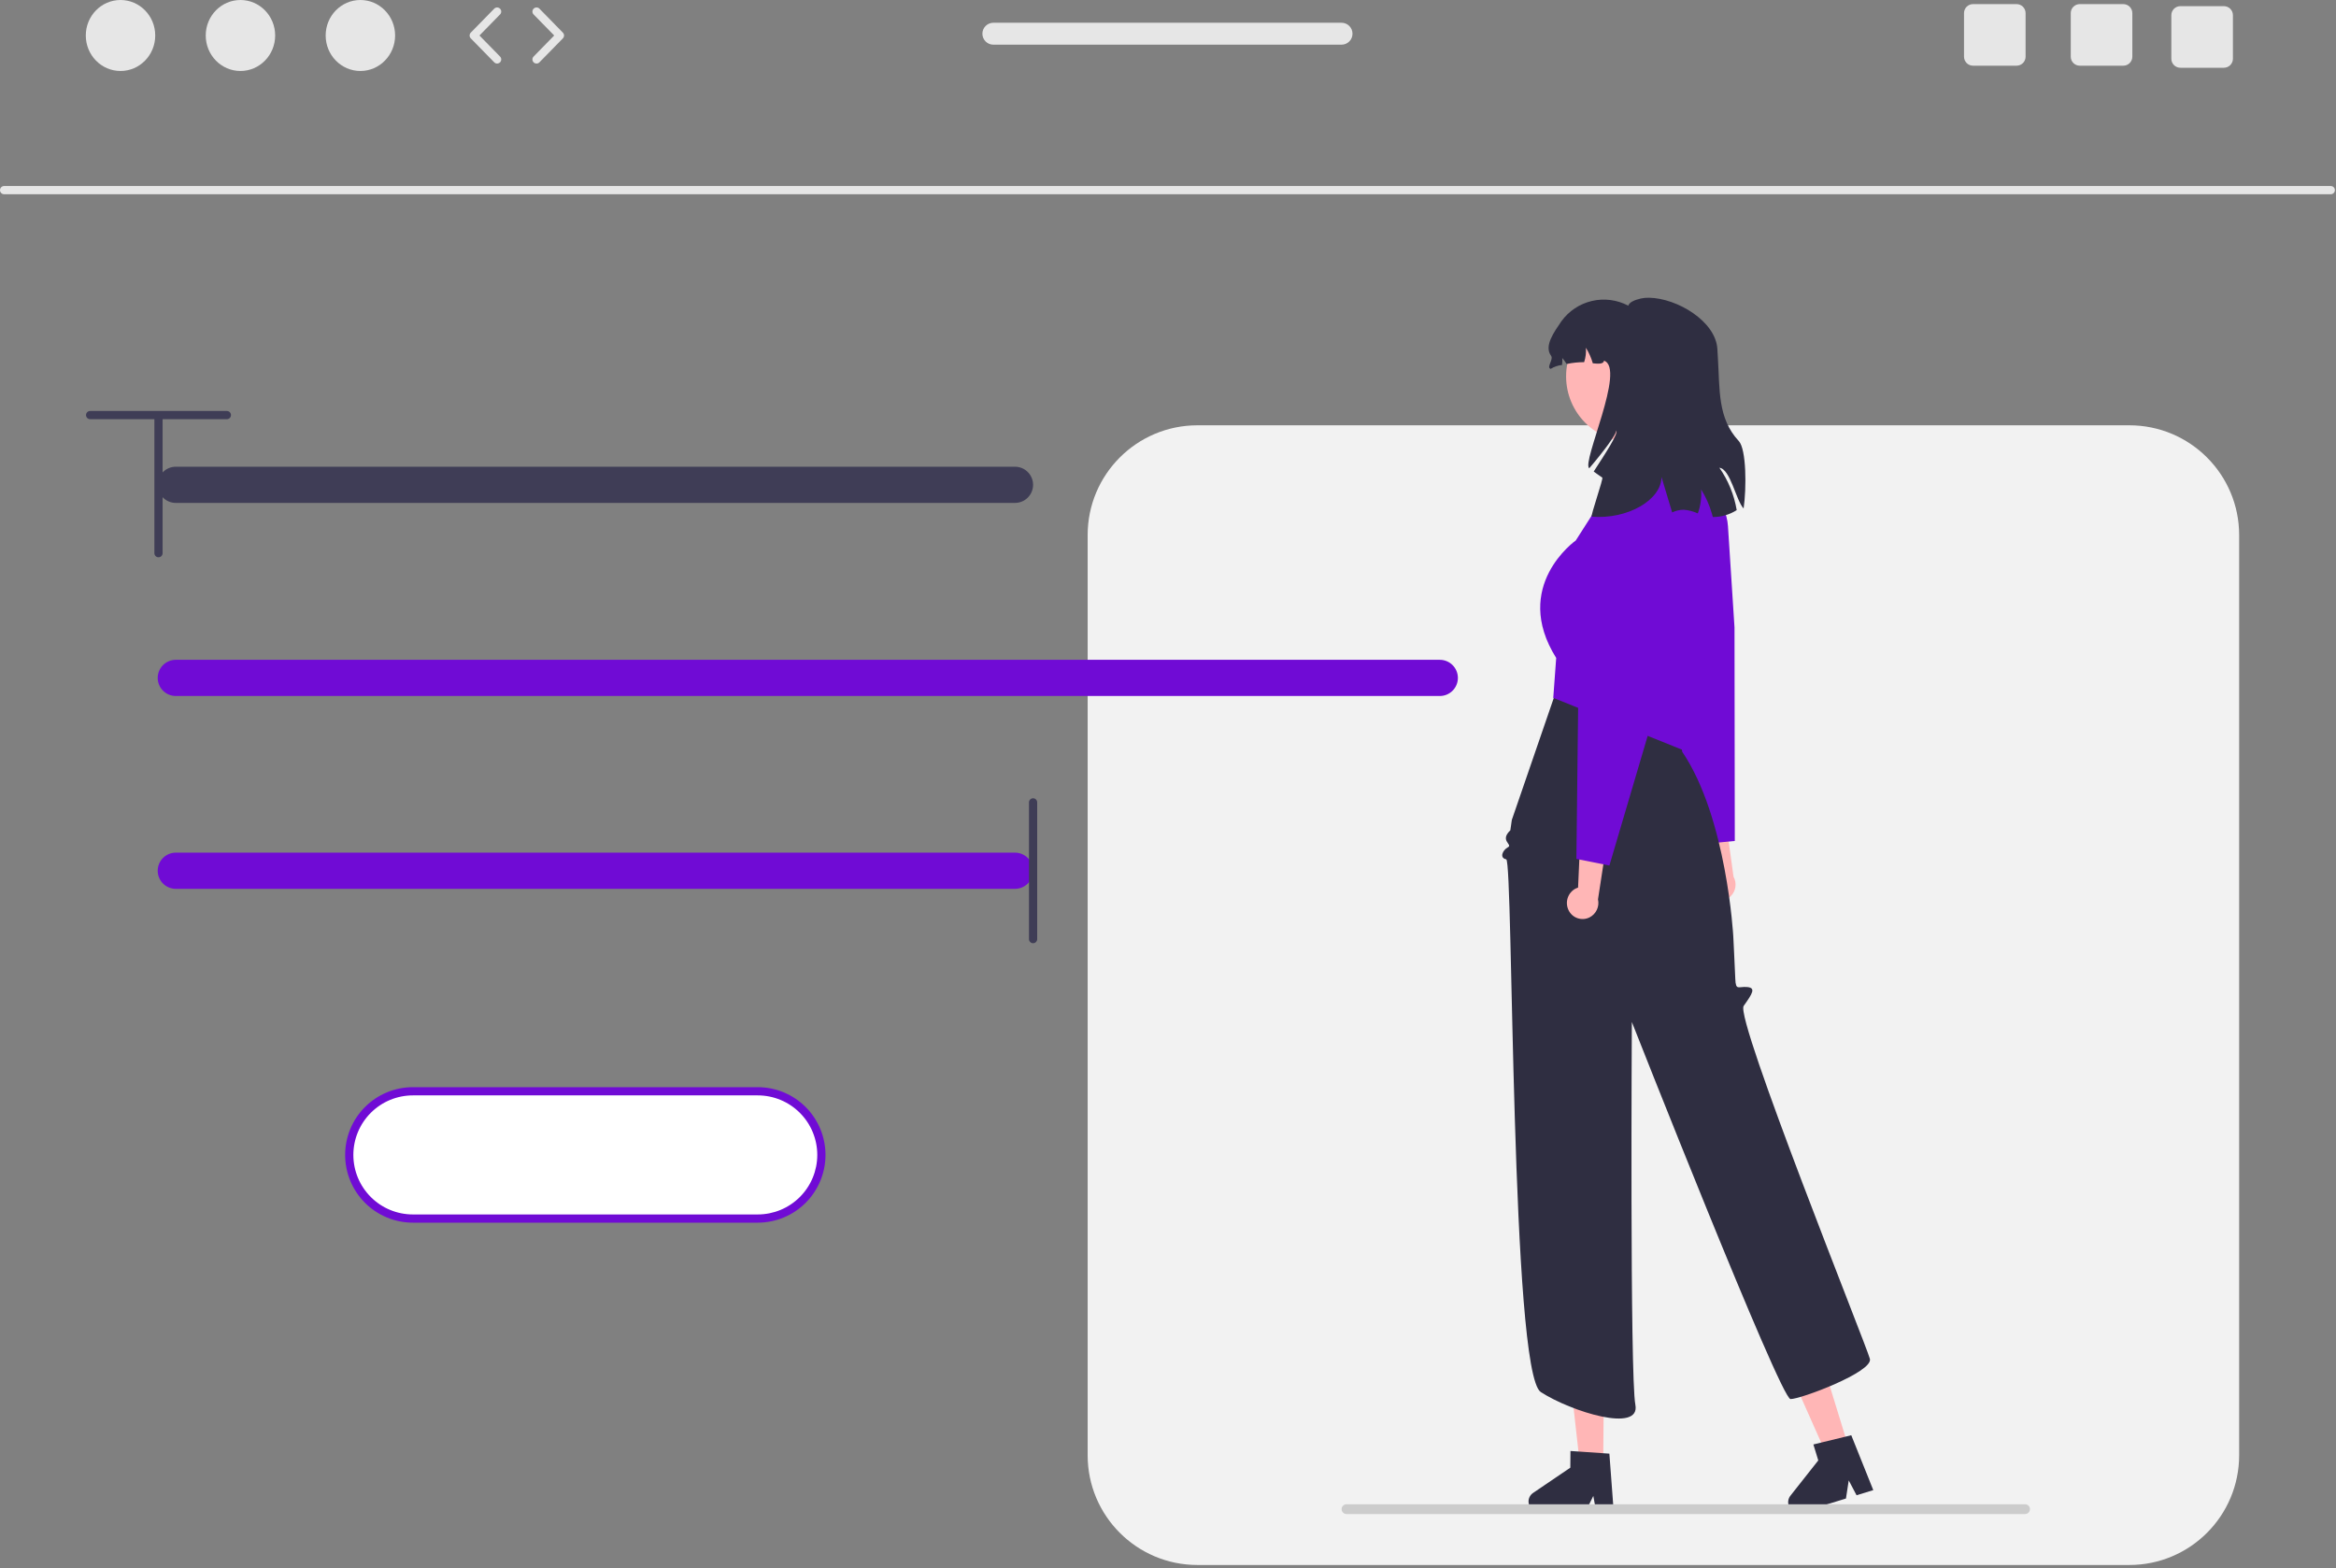 <svg width="569" height="382" viewBox="0 0 569 382" fill="none" xmlns="http://www.w3.org/2000/svg">
<rect x="0" y="0" width="569" height="382" fill="#808080" stroke="none"/>
<g clip-path="url(#clip0_2_2)">
<path d="M567.73 47.311H1C0.735 47.311 0.48 47.205 0.293 47.018C0.105 46.83 0 46.576 0 46.311C0 46.045 0.105 45.791 0.293 45.603C0.48 45.416 0.735 45.311 1 45.311H567.73C567.996 45.311 568.25 45.416 568.438 45.603C568.625 45.791 568.73 46.045 568.73 46.311C568.73 46.576 568.625 46.83 568.438 47.018C568.25 47.205 567.996 47.311 567.73 47.311Z" fill="#E6E6E6"/>
<path d="M29.355 17.29C34.025 17.29 37.811 13.42 37.811 8.645C37.811 3.871 34.025 0 29.355 0C24.684 0 20.898 3.871 20.898 8.645C20.898 13.42 24.684 17.29 29.355 17.29Z" fill="#E6E6E6"/>
<path d="M58.569 17.29C63.239 17.29 67.025 13.42 67.025 8.645C67.025 3.871 63.239 0 58.569 0C53.898 0 50.112 3.871 50.112 8.645C50.112 13.42 53.898 17.29 58.569 17.29Z" fill="#E6E6E6"/>
<path d="M87.782 17.29C92.453 17.29 96.239 13.42 96.239 8.645C96.239 3.871 92.453 0 87.782 0C83.112 0 79.326 3.871 79.326 8.645C79.326 13.42 83.112 17.29 87.782 17.29Z" fill="#E6E6E6"/>
<path d="M121.094 15.478C120.961 15.478 120.829 15.451 120.706 15.4C120.583 15.348 120.472 15.272 120.379 15.177L114.673 9.344C114.49 9.157 114.388 8.906 114.388 8.645C114.388 8.383 114.49 8.132 114.673 7.946L120.379 2.113C120.565 1.926 120.817 1.821 121.081 1.819C121.344 1.817 121.598 1.92 121.786 2.104C121.975 2.288 122.083 2.54 122.087 2.803C122.091 3.067 121.991 3.321 121.809 3.512L116.787 8.645L121.809 13.779C121.946 13.919 122.039 14.098 122.076 14.291C122.113 14.484 122.092 14.684 122.015 14.866C121.939 15.047 121.811 15.202 121.647 15.311C121.483 15.42 121.291 15.478 121.094 15.478Z" fill="#E6E6E6"/>
<path d="M130.682 15.478C130.485 15.478 130.293 15.42 130.129 15.311C129.965 15.202 129.837 15.047 129.76 14.866C129.684 14.684 129.663 14.484 129.7 14.291C129.737 14.098 129.83 13.919 129.967 13.779L134.989 8.645L129.967 3.512C129.785 3.321 129.685 3.067 129.689 2.803C129.693 2.54 129.801 2.288 129.989 2.104C130.178 1.92 130.431 1.817 130.695 1.819C130.959 1.821 131.211 1.926 131.397 2.113L137.103 7.946C137.285 8.132 137.388 8.383 137.388 8.645C137.388 8.906 137.285 9.157 137.103 9.344L131.397 15.177C131.304 15.272 131.193 15.348 131.07 15.4C130.947 15.451 130.815 15.478 130.682 15.478Z" fill="#E6E6E6"/>
<path d="M517.192 1.001H506.582C506.294 1.001 506.01 1.057 505.744 1.167C505.478 1.277 505.237 1.439 505.033 1.642C504.83 1.846 504.668 2.087 504.558 2.353C504.448 2.618 504.392 2.903 504.392 3.191V13.811C504.392 14.098 504.448 14.383 504.558 14.649C504.668 14.915 504.83 15.156 505.033 15.36C505.237 15.563 505.478 15.724 505.744 15.834C506.01 15.944 506.294 16.001 506.582 16.001H517.192C517.774 16.001 518.332 15.771 518.745 15.361C519.157 14.95 519.39 14.393 519.392 13.811V3.191C519.39 2.609 519.157 2.052 518.745 1.641C518.332 1.231 517.774 1 517.192 1.001Z" fill="#E6E6E6"/>
<path d="M491.192 1.001H480.582C480.294 1.001 480.01 1.057 479.744 1.167C479.478 1.277 479.237 1.439 479.033 1.642C478.83 1.846 478.668 2.087 478.558 2.353C478.448 2.618 478.392 2.903 478.392 3.191V13.811C478.392 14.098 478.448 14.383 478.558 14.649C478.668 14.915 478.83 15.156 479.033 15.36C479.237 15.563 479.478 15.724 479.744 15.834C480.01 15.944 480.294 16.001 480.582 16.001H491.192C491.774 16.001 492.332 15.771 492.745 15.361C493.157 14.95 493.39 14.393 493.392 13.811V3.191C493.39 2.609 493.157 2.052 492.745 1.641C492.332 1.231 491.774 1 491.192 1.001Z" fill="#E6E6E6"/>
<path d="M541.692 1.501H531.082C530.794 1.501 530.51 1.557 530.244 1.667C529.978 1.777 529.737 1.939 529.533 2.142C529.33 2.346 529.168 2.587 529.058 2.853C528.948 3.118 528.892 3.403 528.892 3.691V14.311C528.892 14.598 528.948 14.883 529.058 15.149C529.168 15.415 529.33 15.656 529.533 15.86C529.737 16.063 529.978 16.224 530.244 16.334C530.51 16.444 530.794 16.501 531.082 16.501H541.692C542.274 16.501 542.832 16.271 543.245 15.861C543.657 15.45 543.89 14.893 543.892 14.311V3.691C543.89 3.109 543.657 2.552 543.245 2.141C542.832 1.731 542.274 1.5 541.692 1.501Z" fill="#E6E6E6"/>
<path d="M326.77 5.541H241.96C241.252 5.541 240.573 5.822 240.072 6.323C239.572 6.824 239.29 7.503 239.29 8.211C239.29 8.919 239.572 9.598 240.072 10.099C240.573 10.6 241.252 10.881 241.96 10.881H326.77C327.478 10.881 328.158 10.6 328.658 10.099C329.159 9.598 329.44 8.919 329.44 8.211C329.44 7.503 329.159 6.824 328.658 6.323C328.158 5.822 327.478 5.541 326.77 5.541Z" fill="#E6E6E6"/>
<path d="M184.571 265.8H100.571C96.46 265.8 92.517 267.433 89.611 270.34C86.704 273.247 85.071 277.189 85.071 281.3C85.071 285.411 86.704 289.354 89.611 292.26C92.517 295.167 96.46 296.8 100.571 296.8H184.571C188.682 296.8 192.624 295.167 195.531 292.26C198.438 289.354 200.071 285.411 200.071 281.3C200.071 277.189 198.438 273.247 195.531 270.34C192.624 267.433 188.682 265.8 184.571 265.8Z" fill="white"/>
<path d="M184.571 297.8H100.571C96.195 297.8 91.998 296.062 88.903 292.968C85.809 289.873 84.071 285.676 84.071 281.3C84.071 276.924 85.809 272.727 88.903 269.633C91.998 266.539 96.195 264.8 100.571 264.8H184.571C188.947 264.8 193.144 266.539 196.238 269.633C199.332 272.727 201.071 276.924 201.071 281.3C201.071 285.676 199.332 289.873 196.238 292.968C193.144 296.062 188.947 297.8 184.571 297.8ZM100.571 266.8C96.725 266.8 93.037 268.328 90.318 271.047C87.599 273.767 86.071 277.455 86.071 281.3C86.071 285.146 87.599 288.834 90.318 291.553C93.037 294.273 96.725 295.8 100.571 295.8H184.571C188.416 295.8 192.105 294.273 194.824 291.553C197.543 288.834 199.071 285.146 199.071 281.3C199.071 277.455 197.543 273.767 194.824 271.047C192.105 268.328 188.416 266.8 184.571 266.8H100.571Z" fill="#700BD5"/>
<path d="M518.666 103.589H291.672C276.902 103.589 264.928 115.563 264.928 130.333V354.436C264.928 369.206 276.902 381.18 291.672 381.18H518.666C533.436 381.18 545.41 369.206 545.41 354.436V130.333C545.41 115.563 533.436 103.589 518.666 103.589Z" fill="#F2F2F2"/>
<path d="M416.108 218.083C415.41 217.32 415.037 216.314 415.069 215.28C415.101 214.246 415.536 213.266 416.279 212.547C416.433 212.404 416.598 212.273 416.773 212.156L413.427 198.714L419.65 194.616L422.244 213.526C422.67 214.289 422.832 215.173 422.704 216.038C422.576 216.903 422.165 217.701 421.536 218.308C421.174 218.65 420.749 218.918 420.284 219.095C419.819 219.273 419.324 219.357 418.826 219.343C418.329 219.329 417.839 219.218 417.385 219.015C416.931 218.812 416.521 218.521 416.179 218.159C416.155 218.134 416.131 218.109 416.108 218.083Z" fill="#FFB6B6"/>
<path d="M422.56 204.83L414.397 205.588L402.276 162.955C402.241 162.837 398.651 150.864 395.026 148.991C393.675 148.294 393.18 147.877 393.2 147.454C393.22 147.016 393.769 146.795 394.527 146.488C395.29 146.215 396.011 145.836 396.667 145.36C398.321 144.053 397.593 142.793 396.587 141.05C396.392 140.712 396.189 140.36 395.994 139.992C395.421 138.906 396.062 134.29 397.901 126.274C398.447 123.875 399.741 121.711 401.595 120.093C403.45 118.476 405.769 117.488 408.22 117.273C409.769 117.134 411.33 117.306 412.812 117.78C414.293 118.253 415.665 119.019 416.846 120.031C418.027 121.043 418.993 122.281 419.688 123.672C420.384 125.063 420.793 126.579 420.894 128.131L422.488 152.82L422.56 204.83Z" fill="#700BD5"/>
<path d="M390.503 356.676L384.825 356.629L382.311 334.216L390.692 334.287L390.503 356.676Z" fill="#FFB6B6"/>
<path d="M372.315 365.706C372.31 366.379 372.572 367.026 373.044 367.506C373.516 367.986 374.159 368.26 374.832 368.266L386.122 368.361L388.098 364.355L388.824 368.381L393.084 368.42L392.008 354.058L390.526 353.96L384.481 353.543L382.531 353.413L382.497 357.476L373.428 363.627C373.088 363.858 372.809 364.167 372.616 364.529C372.422 364.891 372.319 365.295 372.315 365.706Z" fill="#2F2E41"/>
<path d="M450.286 352.528L444.859 354.196L435.697 333.588L443.708 331.126L450.286 352.528Z" fill="#FFB6B6"/>
<path d="M435.672 366.626C435.871 367.269 436.316 367.808 436.911 368.123C437.506 368.438 438.201 368.505 438.845 368.308L449.636 364.99L450.311 360.574L452.219 364.193L456.291 362.944L450.931 349.578L449.488 349.931L443.599 351.359L441.701 351.823L442.895 355.707L436.106 364.309C435.851 364.631 435.679 365.01 435.604 365.414C435.528 365.818 435.552 366.234 435.672 366.626Z" fill="#2F2E41"/>
<path d="M379.082 168.221L368.246 199.712L367.888 202.232C365.158 204.824 368.588 205.678 367.301 206.362C366.015 207.046 365.15 208.962 366.884 209.304C368.617 209.647 367.938 334.291 375.308 339.06C382.679 343.829 399.693 349.124 398.339 342.141C396.986 335.158 397.482 248.918 397.482 248.918C397.482 248.918 433.661 340.737 436.134 340.765C438.607 340.794 456.284 334.155 455.466 330.971C454.648 327.788 422.543 248.076 424.722 245.01C426.901 241.944 427.731 240.611 425.582 240.411C423.433 240.21 422.798 241.389 422.681 238.415C422.565 235.441 422.194 228.107 422.194 228.107C422.194 228.107 420.638 199.103 409.736 183.079L408.807 173.558L379.082 168.221Z" fill="#2F2E41"/>
<path d="M406.153 108.098L391.783 110.144L390.916 120.549L383.825 131.642C383.825 131.642 368.063 142.734 379.056 160.256L378.343 169.974L413.894 184.282L417.315 121.949L406.153 108.098Z" fill="#700BD5"/>
<path d="M382.061 221.676C381.609 220.746 381.538 219.676 381.862 218.694C382.187 217.712 382.882 216.895 383.8 216.418C383.988 216.324 384.184 216.246 384.385 216.184L385.001 202.345L392.133 200.187L389.239 219.053C389.431 219.906 389.335 220.799 388.966 221.592C388.597 222.385 387.976 223.033 387.2 223.436C386.756 223.661 386.272 223.797 385.776 223.835C385.28 223.873 384.781 223.813 384.308 223.658C383.835 223.503 383.397 223.257 383.02 222.933C382.642 222.609 382.332 222.213 382.107 221.77C382.091 221.739 382.076 221.708 382.061 221.676Z" fill="#FFB6B6"/>
<path d="M392.016 210.807L383.975 209.211L384.485 164.891C384.485 164.768 384.45 152.269 381.507 149.442C380.411 148.389 380.056 147.849 380.195 147.448C380.339 147.035 380.927 146.978 381.742 146.9C382.551 146.856 383.35 146.697 384.114 146.427C386.071 145.645 385.733 144.23 385.264 142.273C385.173 141.893 385.078 141.498 384.997 141.09C384.756 139.886 386.684 135.643 390.727 128.481C391.934 126.337 393.79 124.63 396.028 123.607C398.266 122.584 400.77 122.297 403.182 122.788C404.706 123.095 406.154 123.705 407.439 124.581C408.724 125.456 409.821 126.58 410.666 127.886C411.51 129.192 412.084 130.654 412.355 132.186C412.626 133.717 412.587 135.287 412.242 136.804L406.745 160.926L392.016 210.807Z" fill="#700BD5"/>
<path d="M397.526 107.719C406.394 107.719 413.583 100.53 413.583 91.662C413.583 82.794 406.394 75.605 397.526 75.605C388.658 75.605 381.469 82.794 381.469 91.662C381.469 100.53 388.658 107.719 397.526 107.719Z" fill="#FFB6B6"/>
<path d="M418.805 113.928C420.96 117.012 422.402 120.537 423.025 124.248C421.289 125.359 419.267 125.942 417.205 125.928C417.135 125.658 417.065 125.388 416.985 125.118C416.388 123.027 415.499 121.031 414.345 119.188C414.504 121.175 414.234 123.173 413.555 125.048C412.466 124.552 411.298 124.251 410.105 124.158C409.134 124.158 408.175 124.383 407.305 124.818C406.295 121.468 405.365 118.388 404.705 116.178C404.685 121.718 396.565 126.548 387.705 125.848C387.385 125.648 390.595 116.538 390.285 116.328C389.575 115.858 388.885 115.348 388.195 114.848C391.095 110.368 394.245 105.568 393.705 104.848C393.745 105.738 390.565 110.018 387.105 114.058C385.185 112.648 396.095 89.708 390.705 87.848C390.615 88.658 389.425 88.658 387.975 88.488C387.593 87.151 387.024 85.875 386.285 84.698C386.381 85.884 386.239 87.077 385.865 88.208C384.434 88.208 383.006 88.359 381.605 88.658C381.281 88.148 380.924 87.66 380.535 87.198C380.574 87.761 380.557 88.327 380.485 88.888C379.499 88.999 378.55 89.327 377.705 89.848C376.585 89.438 378.495 87.588 377.795 86.628C376.015 84.228 378.655 80.728 380.325 78.248C382.126 75.756 384.767 74 387.761 73.303C390.755 72.606 393.9 73.017 396.615 74.458C396.855 73.628 398.085 73.078 399.665 72.708C400.335 72.56 401.02 72.496 401.705 72.518C408.505 72.638 417.945 78.248 418.315 85.038C418.345 85.718 418.395 86.458 418.445 87.248C418.925 94.848 418.335 101.858 423.525 107.418C425.405 109.428 425.425 118.948 424.705 123.848C422.835 121.878 421.505 114.218 418.805 113.928Z" fill="#2F2E41"/>
<path d="M326.787 367.576C326.787 367.732 326.817 367.887 326.877 368.032C326.936 368.177 327.024 368.308 327.135 368.419C327.245 368.529 327.377 368.617 327.521 368.676C327.666 368.736 327.821 368.767 327.977 368.766H493.267C493.583 368.766 493.885 368.641 494.109 368.417C494.332 368.194 494.457 367.892 494.457 367.576C494.457 367.26 494.332 366.958 494.109 366.735C493.885 366.511 493.583 366.386 493.267 366.386H327.977C327.821 366.386 327.666 366.416 327.521 366.476C327.377 366.535 327.245 366.623 327.135 366.733C327.024 366.844 326.936 366.975 326.877 367.12C326.817 367.265 326.787 367.42 326.787 367.576Z" fill="#CCCCCC"/>
<path d="M247.229 122.492H42.822C41.653 122.492 40.532 122.028 39.705 121.201C38.879 120.374 38.414 119.253 38.414 118.084C38.414 116.915 38.879 115.794 39.705 114.967C40.532 114.14 41.653 113.676 42.822 113.676H247.229C248.398 113.676 249.519 114.14 250.346 114.967C251.172 115.794 251.637 116.915 251.637 118.084C251.637 119.253 251.172 120.374 250.346 121.201C249.519 122.028 248.398 122.492 247.229 122.492Z" fill="#3F3D56"/>
<path d="M247.229 216.492H42.822C41.653 216.492 40.532 216.028 39.705 215.201C38.879 214.374 38.414 213.253 38.414 212.084C38.414 210.915 38.879 209.794 39.705 208.967C40.532 208.14 41.653 207.676 42.822 207.676H247.229C248.398 207.676 249.519 208.14 250.346 208.967C251.172 209.794 251.637 210.915 251.637 212.084C251.637 213.253 251.172 214.374 250.346 215.201C249.519 216.028 248.398 216.492 247.229 216.492Z" fill="#700BD5"/>
<path d="M350.703 169.523H42.822C41.653 169.523 40.532 169.058 39.705 168.232C38.879 167.405 38.414 166.284 38.414 165.115C38.414 163.946 38.879 162.824 39.705 161.998C40.532 161.171 41.653 160.707 42.822 160.707H350.703C351.872 160.707 352.993 161.171 353.82 161.998C354.646 162.824 355.111 163.946 355.111 165.115C355.111 166.284 354.646 167.405 353.82 168.232C352.993 169.058 351.872 169.523 350.703 169.523Z" fill="#700BD5"/>
<path d="M251.636 229.737C251.371 229.737 251.117 229.632 250.929 229.444C250.742 229.257 250.636 229.002 250.636 228.737V195.431C250.636 195.165 250.742 194.911 250.929 194.724C251.117 194.536 251.371 194.431 251.636 194.431C251.901 194.431 252.156 194.536 252.343 194.724C252.531 194.911 252.636 195.165 252.636 195.431V228.737C252.636 229.002 252.531 229.257 252.343 229.444C252.156 229.632 251.901 229.737 251.636 229.737Z" fill="#3F3D56"/>
<path d="M20.953 101.1C20.953 100.834 21.058 100.58 21.246 100.392C21.433 100.205 21.688 100.1 21.953 100.1H55.26C55.525 100.1 55.779 100.205 55.967 100.392C56.154 100.58 56.26 100.834 56.26 101.1C56.26 101.365 56.154 101.619 55.967 101.807C55.779 101.994 55.525 102.1 55.26 102.1H21.953C21.688 102.1 21.433 101.994 21.246 101.807C21.058 101.619 20.953 101.365 20.953 101.1Z" fill="#3F3D56"/>
<path d="M38.606 135.737C38.341 135.737 38.087 135.632 37.899 135.444C37.712 135.257 37.606 135.002 37.606 134.737V101.431C37.606 101.165 37.712 100.911 37.899 100.724C38.087 100.536 38.341 100.431 38.606 100.431C38.872 100.431 39.126 100.536 39.313 100.724C39.501 100.911 39.606 101.165 39.606 101.431V134.737C39.606 135.002 39.501 135.257 39.313 135.444C39.126 135.632 38.872 135.737 38.606 135.737Z" fill="#3F3D56"/>
</g>
<defs>
<clipPath id="clip0_2_2">
<rect width="568.73" height="381.18" fill="white"/>
</clipPath>
</defs>
</svg>
